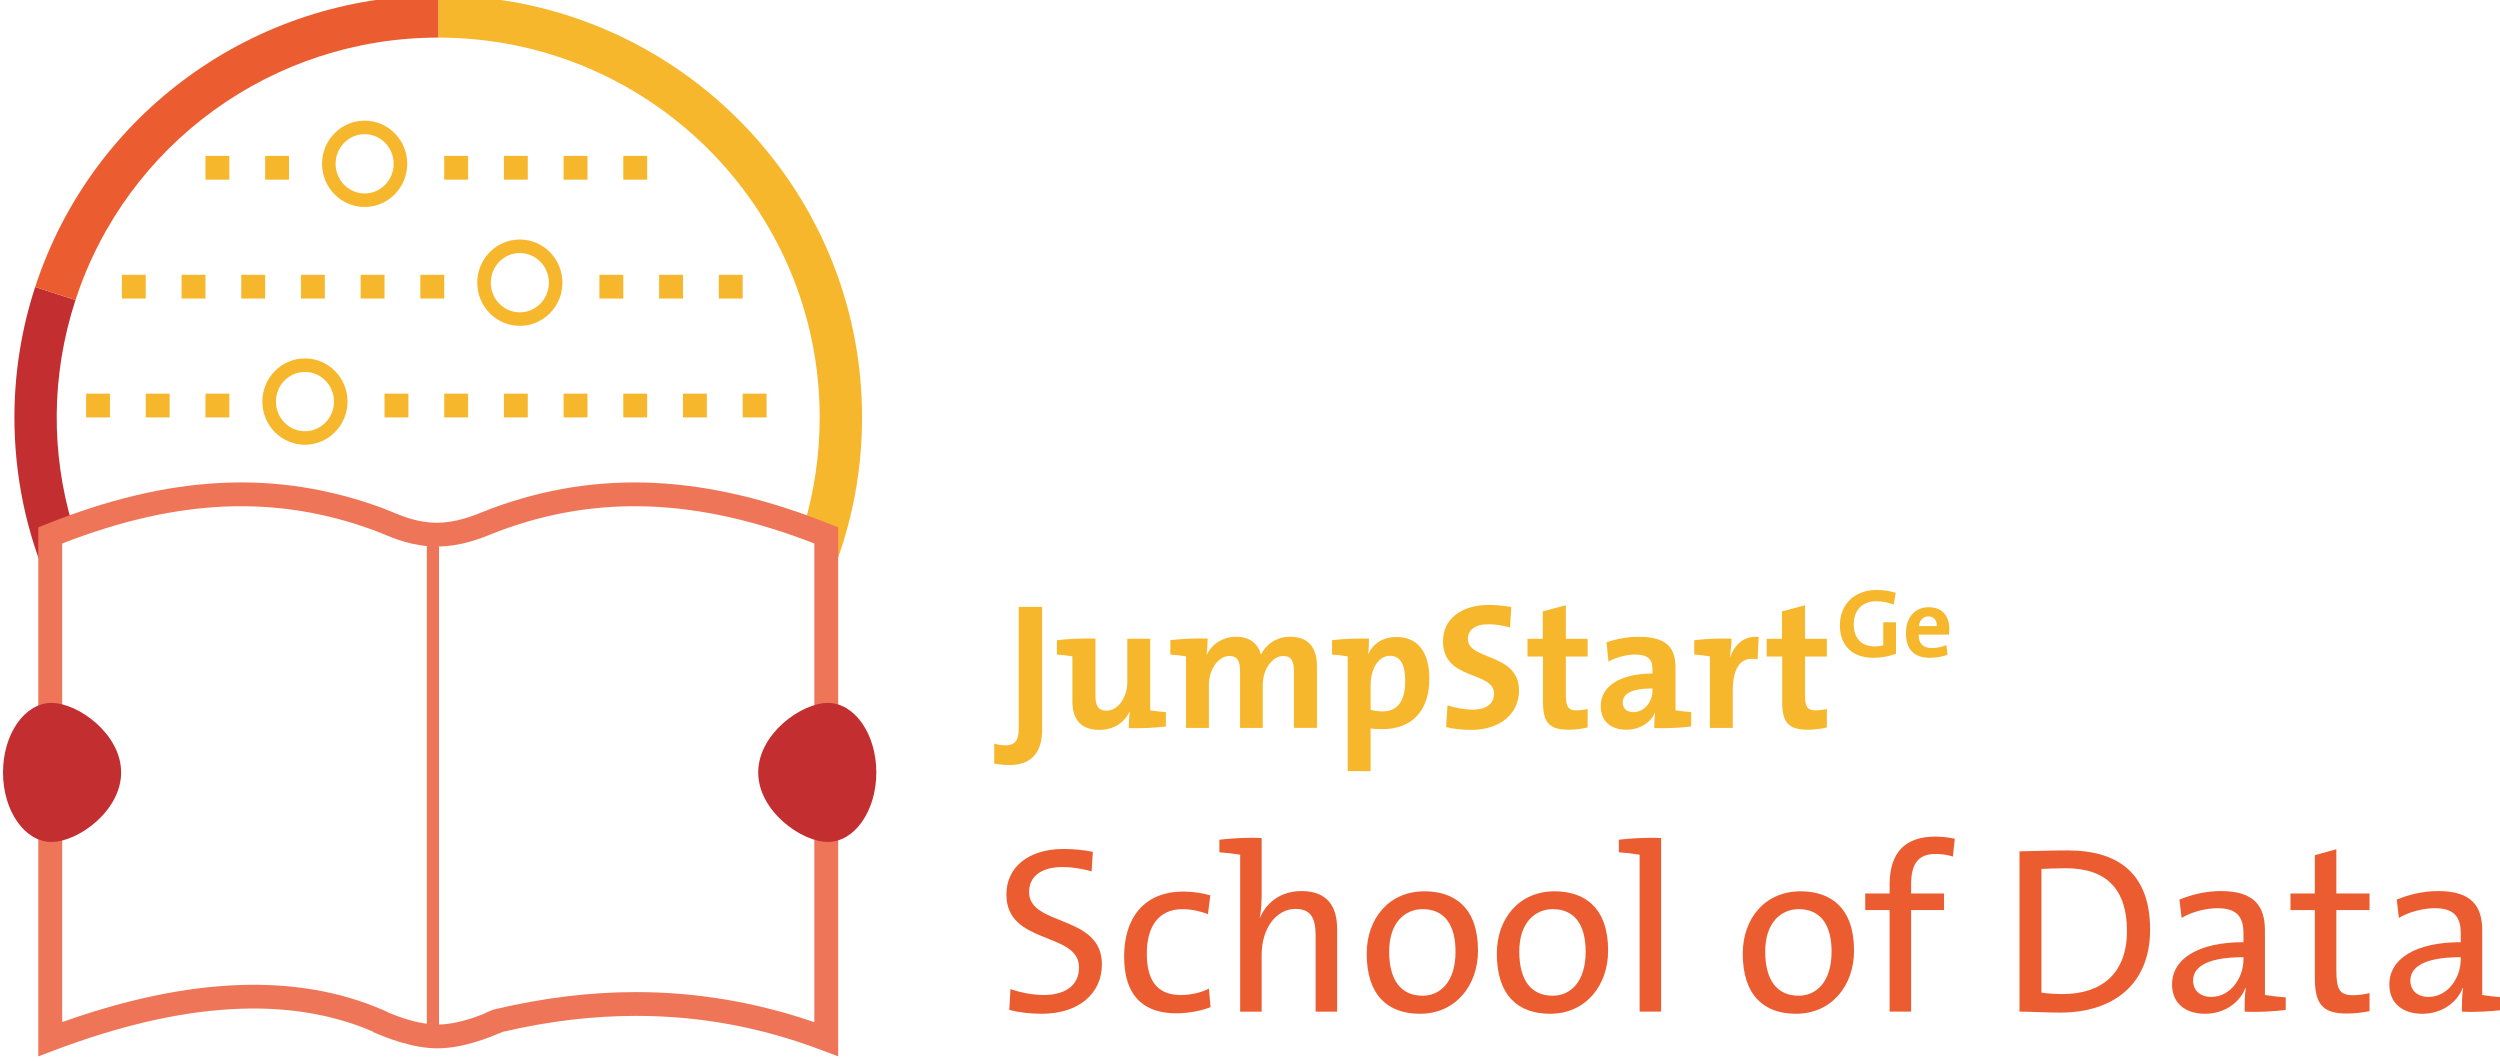 <?xml version="1.0" encoding="utf-8"?>
<!-- Generator: Adobe Illustrator 16.0.0, SVG Export Plug-In . SVG Version: 6.00 Build 0)  -->
<!DOCTYPE svg PUBLIC "-//W3C//DTD SVG 1.1//EN" "http://www.w3.org/Graphics/SVG/1.1/DTD/svg11.dtd">
<svg version="1.1" id="Layer_1" xmlns="http://www.w3.org/2000/svg" xmlns:xlink="http://www.w3.org/1999/xlink" x="0px" y="0px"
	 width="205px" height="87px" viewBox="0 0 205 87" enable-background="new 0 0 205 87" xml:space="preserve">
<g>
	<g>
		<g>
			<g>
				<path fill="#F6B72D" d="M82.769,62.733c-0.534,0-0.903-0.058-1.242-0.116v-1.648c0.237,0.088,0.561,0.147,0.916,0.147
					c0.695,0,1.094-0.294,1.094-1.368v-9.986h1.919v10.062C85.455,61.455,84.791,62.733,82.769,62.733z"/>
				<path fill="#F6B72D" d="M92.559,59.704c0-0.338,0.015-0.896,0.088-1.31l-0.03-0.014c-0.428,0.867-1.284,1.471-2.481,1.471
					c-1.668,0-2.2-1.059-2.2-2.338v-3.692c-0.354-0.059-0.842-0.118-1.27-0.146v-1.178c0.975-0.118,2.141-0.161,3.16-0.133v4.692
					c0,0.765,0.207,1.221,0.9,1.221c0.96,0,1.714-1.09,1.714-2.368v-3.53h1.876v5.869c0.355,0.059,0.857,0.117,1.285,0.146v1.177
					C94.672,59.69,93.534,59.733,92.559,59.704z"/>
				<path fill="#F6B72D" d="M106.102,59.69v-4.633c0-0.781-0.178-1.266-0.871-1.266c-0.828,0-1.685,0.971-1.685,2.396v3.502h-1.861
					v-4.633c0-0.722-0.147-1.266-0.872-1.266c-0.871,0-1.683,1.029-1.683,2.396v3.502h-1.876v-5.869
					c-0.354-0.059-0.855-0.118-1.286-0.146v-1.178c0.931-0.118,2.084-0.161,3.059-0.133c0,0.354-0.031,0.897-0.089,1.322h0.014
					c0.443-0.896,1.33-1.469,2.422-1.469c1.299,0,1.846,0.764,2.024,1.469c0.34-0.719,1.152-1.469,2.393-1.469
					c1.418,0,2.201,0.78,2.201,2.441v5.03H106.102z"/>
				<path fill="#F6B72D" d="M109.229,53.676v-1.178c0.932-0.118,2.054-0.161,3.029-0.133c0,0.367-0.015,0.853-0.074,1.235h0.03
					c0.412-0.853,1.195-1.367,2.304-1.367c1.741,0,2.688,1.249,2.688,3.411c0,2.545-1.329,4.148-3.87,4.148
					c-0.354,0-0.637-0.015-0.946-0.06v3.5h-1.876v-9.412C110.161,53.763,109.659,53.703,109.229,53.676z M113.972,53.777
					c-0.989,0-1.581,1.147-1.581,2.397v2.03c0.296,0.088,0.605,0.131,0.99,0.131c1.078,0,1.846-0.676,1.846-2.484
					C115.227,54.483,114.828,53.777,113.972,53.777z"/>
				<path fill="#F6B72D" d="M120.618,59.852c-0.711,0-1.419-0.073-2.039-0.234l0.117-1.779c0.561,0.189,1.359,0.352,2.083,0.352
					c0.975,0,1.729-0.396,1.729-1.308c0-1.898-4.182-1.03-4.182-4.296c0-1.765,1.403-2.985,3.797-2.985
					c0.562,0,1.211,0.073,1.802,0.175l-0.104,1.679c-0.562-0.163-1.182-0.265-1.788-0.265c-1.107,0-1.669,0.5-1.669,1.205
					c0,1.779,4.195,1.118,4.195,4.223C124.561,58.482,123.068,59.852,120.618,59.852z"/>
				<path fill="#F6B72D" d="M128.65,59.838c-1.626,0-2.126-0.59-2.126-2.296v-3.706h-1.271V52.38h1.256v-2.25l1.891-0.501v2.751
					h1.787v1.456h-1.787v3.207c0,0.941,0.222,1.206,0.87,1.206c0.311,0,0.652-0.044,0.917-0.119v1.517
					C129.714,59.764,129.168,59.838,128.65,59.838z"/>
				<path fill="#F6B72D" d="M135.65,59.704c0-0.426,0.015-0.867,0.072-1.25l-0.014-0.015c-0.354,0.823-1.254,1.398-2.348,1.398
					c-1.33,0-2.098-0.751-2.098-1.928c0-1.75,1.743-2.678,4.239-2.678v-0.396c0-0.766-0.369-1.161-1.434-1.161
					c-0.664,0-1.55,0.22-2.171,0.572l-0.162-1.573c0.738-0.265,1.683-0.456,2.629-0.456c2.364,0,3.028,0.94,3.028,2.544v3.486
					c0.354,0.059,0.856,0.117,1.284,0.146v1.177C137.747,59.69,136.609,59.733,135.65,59.704z M135.503,56.455
					c-1.994,0-2.438,0.572-2.438,1.162c0,0.469,0.325,0.777,0.872,0.777c0.932,0,1.566-0.881,1.566-1.765V56.455z"/>
				<path fill="#F6B72D" d="M141.849,53.851h0.029c0.355-0.928,1.063-1.735,2.334-1.632l-0.09,1.853
					c-1.357-0.279-2.036,0.603-2.036,2.633v2.986h-1.877v-5.869c-0.354-0.059-0.855-0.118-1.284-0.146v-1.178
					c0.931-0.118,2.069-0.161,3.058-0.133C141.982,52.748,141.938,53.336,141.849,53.851z"/>
				<path fill="#F6B72D" d="M148.265,59.838c-1.624,0-2.127-0.59-2.127-2.296v-3.706h-1.27V52.38h1.255v-2.25l1.89-0.501v2.751
					h1.788v1.456h-1.788v3.207c0,0.941,0.223,1.206,0.872,1.206c0.31,0,0.65-0.044,0.916-0.119v1.517
					C149.328,59.764,148.781,59.838,148.265,59.838z"/>
			</g>
		</g>
		<path fill="#F6B72D" d="M155.29,49.575c-0.436-0.168-0.935-0.272-1.441-0.272c-1.07,0-1.842,0.673-1.842,1.884
			c0,1.144,0.628,1.818,1.729,1.818c0.258,0,0.482-0.032,0.692-0.096v-1.883h1.044v2.579c-0.538,0.216-1.205,0.336-1.855,0.336
			c-1.723,0-2.746-1.009-2.746-2.659c0-1.699,1.16-2.907,3.042-2.907c0.54,0,1.069,0.097,1.537,0.231L155.29,49.575z"/>
		<path fill="#F6B72D" d="M159.812,52.036h-2.478c-0.01,0.743,0.361,1.105,1.102,1.105c0.394,0,0.82-0.09,1.166-0.249l0.097,0.791
			c-0.427,0.171-0.933,0.258-1.431,0.258c-1.271,0-1.979-0.633-1.979-2.034c0-1.218,0.675-2.114,1.874-2.114
			c1.165,0,1.681,0.792,1.681,1.778C159.843,51.707,159.835,51.867,159.812,52.036z M158.13,50.545
			c-0.427,0-0.724,0.312-0.779,0.794h1.471C158.837,50.842,158.563,50.545,158.13,50.545z"/>
	</g>
	<g>
		<g>
			<path fill="#EB5D30" d="M85.424,83.13c-0.96,0-1.9-0.116-2.664-0.312l0.098-1.716c0.764,0.273,1.801,0.488,2.722,0.488
				c1.586,0,2.898-0.644,2.898-2.262c0-2.965-5.954-1.794-5.954-5.987c0-2.164,1.724-3.726,4.7-3.726
				c0.803,0,1.606,0.078,2.389,0.234l-0.098,1.6c-0.764-0.215-1.606-0.352-2.389-0.352c-1.802,0-2.742,0.819-2.742,2.048
				c0,2.847,5.973,1.814,5.973,5.929C90.359,81.434,88.498,83.13,85.424,83.13z"/>
			<path fill="#EB5D30" d="M96.447,83.092c-2.33,0-4.269-1.094-4.269-4.661c0-3.121,1.606-5.323,4.857-5.323
				c0.764,0,1.527,0.115,2.212,0.311l-0.195,1.542c-0.607-0.234-1.332-0.41-2.096-0.41c-1.958,0-2.918,1.442-2.918,3.647
				c0,1.892,0.627,3.393,2.781,3.393c0.823,0,1.685-0.194,2.311-0.527l0.137,1.522C98.621,82.838,97.583,83.092,96.447,83.092z"/>
			<path fill="#EB5D30" d="M99.989,69.89v-1.034c0.979-0.116,2.331-0.195,3.466-0.137v4.583c0,0.624-0.039,1.424-0.156,1.931
				l0.02,0.02c0.568-1.326,1.782-2.185,3.408-2.185c2.213,0,2.917,1.385,2.917,3.102v6.785h-1.763v-6.26
				c0-1.365-0.371-2.164-1.645-2.164c-1.605,0-2.781,1.619-2.781,3.763v4.661h-1.762v-12.87
				C101.223,70.006,100.557,69.927,99.989,69.89z"/>
			<path fill="#EB5D30" d="M116.437,83.13c-2.644,0-4.367-1.521-4.367-4.933c0-2.849,1.802-5.11,4.739-5.11
				c2.487,0,4.387,1.365,4.387,4.856C121.195,80.867,119.315,83.13,116.437,83.13z M116.652,74.55c-1.41,0-2.742,1.072-2.742,3.472
				c0,2.34,0.96,3.627,2.742,3.627c1.449,0,2.701-1.131,2.701-3.608C119.354,75.837,118.453,74.55,116.652,74.55z"/>
			<path fill="#EB5D30" d="M127.107,83.13c-2.644,0-4.367-1.521-4.367-4.933c0-2.849,1.802-5.11,4.739-5.11
				c2.487,0,4.387,1.365,4.387,4.856C131.866,80.867,129.986,83.13,127.107,83.13z M127.323,74.55c-1.41,0-2.742,1.072-2.742,3.472
				c0,2.34,0.96,3.627,2.742,3.627c1.449,0,2.701-1.131,2.701-3.608C130.024,75.837,129.124,74.55,127.323,74.55z"/>
			<path fill="#EB5D30" d="M136.211,82.954h-1.762v-12.87c-0.471-0.078-1.136-0.157-1.703-0.194v-1.034
				c0.979-0.116,2.329-0.195,3.465-0.137V82.954z"/>
			<path fill="#EB5D30" d="M147.273,83.13c-2.644,0-4.367-1.521-4.367-4.933c0-2.849,1.802-5.11,4.739-5.11
				c2.487,0,4.387,1.365,4.387,4.856C152.032,80.867,150.152,83.13,147.273,83.13z M147.489,74.55c-1.41,0-2.742,1.072-2.742,3.472
				c0,2.34,0.96,3.627,2.742,3.627c1.449,0,2.701-1.131,2.701-3.608C150.19,75.837,149.29,74.55,147.489,74.55z"/>
			<path fill="#EB5D30" d="M160.137,70.239c-0.45-0.155-0.959-0.214-1.429-0.214c-1.391,0-1.997,0.78-1.997,2.496v0.742h2.701v1.363
				h-2.701v8.327h-1.763v-8.327h-1.998v-1.363h1.998v-0.722c0-2.672,1.312-3.939,3.739-3.939c0.549,0,1.078,0.058,1.606,0.175
				L160.137,70.239z"/>
			<path fill="#EB5D30" d="M168.946,83.033c-1.331,0-2.369-0.079-3.349-0.079V69.812c1.02-0.021,2.507-0.078,3.956-0.078
				c4.229,0,6.756,1.969,6.756,6.493C176.31,80.731,173.274,83.033,168.946,83.033z M169.378,71.195
				c-0.687,0-1.488,0.039-1.979,0.06v10.141c0.49,0.077,1.215,0.116,1.743,0.116c3.094,0,5.268-1.6,5.268-5.168
				C174.41,72.989,172.805,71.195,169.378,71.195z"/>
			<path fill="#EB5D30" d="M184.062,82.954c0-0.683,0-1.384,0.098-1.93h-0.039c-0.47,1.19-1.703,2.105-3.31,2.105
				c-1.605,0-2.702-0.858-2.702-2.398c0-2.126,2.173-3.472,5.855-3.472v-0.722c0-1.345-0.53-2.065-2.135-2.065
				c-0.921,0-2.096,0.291-2.938,0.798l-0.177-1.501c0.94-0.39,2.115-0.702,3.407-0.702c2.802,0,3.604,1.307,3.604,3.237v5.285
				c0.471,0.078,1.137,0.156,1.705,0.194v1.033C186.451,82.936,185.101,83.014,184.062,82.954z M183.965,78.489
				c-3.389,0-4.132,1.032-4.132,1.91c0,0.82,0.587,1.347,1.487,1.347c1.587,0,2.645-1.561,2.645-3.081V78.489z"/>
			<path fill="#EB5D30" d="M192.422,83.111c-1.997,0-2.604-0.819-2.604-2.906v-5.578h-1.998v-1.363h1.998v-3.14l1.763-0.488v3.628
				h2.722v1.363h-2.722v4.954c0,1.6,0.293,2.027,1.391,2.027c0.45,0,0.939-0.078,1.331-0.175v1.481
				C193.753,83.033,193.049,83.111,192.422,83.111z"/>
			<path fill="#EB5D30" d="M201.878,82.954c0-0.683,0-1.384,0.098-1.93h-0.038c-0.471,1.19-1.703,2.105-3.31,2.105
				s-2.703-0.858-2.703-2.398c0-2.126,2.174-3.472,5.856-3.472v-0.722c0-1.345-0.53-2.065-2.135-2.065
				c-0.921,0-2.096,0.291-2.938,0.798l-0.176-1.501c0.939-0.39,2.115-0.702,3.407-0.702c2.801,0,3.604,1.307,3.604,3.237v5.285
				c0.47,0.078,1.137,0.156,1.704,0.194v1.033C204.268,82.936,202.917,83.014,201.878,82.954z M201.781,78.489
				c-3.389,0-4.132,1.032-4.132,1.91c0,0.82,0.587,1.347,1.487,1.347c1.587,0,2.645-1.561,2.645-3.081V78.489z"/>
		</g>
	</g>
	<g>
		<g>
			<path fill-rule="evenodd" clip-rule="evenodd" fill="#F6B72D" d="M65.912,43.154c0.848-2.828,1.303-5.824,1.303-8.925
				c0-17.202-14.004-31.146-31.278-31.146v-3.46c19.193,0,34.753,15.494,34.753,34.607c0,4.941-1.04,9.642-2.914,13.893
				l-0.064-3.962L65.912,43.154z"/>
			<path fill-rule="evenodd" clip-rule="evenodd" fill="#C32E30" d="M5.917,42.984c-1.716-5.812-1.75-12.183,0.272-18.379
				l-3.306-1.07c-1.126,3.454-1.701,7.063-1.701,10.694c0,4.826,0.992,9.42,2.784,13.593l0.051-3.844L5.917,42.984z"/>
			<path fill-rule="evenodd" clip-rule="evenodd" fill="#EB5D30" d="M2.884,23.535C7.537,9.277,20.881-0.377,35.937-0.377v3.46
				c-13.55,0-25.56,8.688-29.747,21.522L2.884,23.535z"/>
		</g>
		<g>
			<path fill="#EF7559" d="M68.731,86.623l-1.327-0.502c-5.021-1.898-10.004-2.819-15.235-2.819c-3.574,0-7.17,0.431-10.985,1.318
				l0.002,0.006l-0.211,0.088c-0.816,0.341-2.984,1.249-5.096,1.249c-2.11,0-4.263-0.906-5.074-1.248l-0.214-0.089l0.011-0.028
				c-6.893-2.976-15.639-2.444-26.135,1.523l-1.327,0.502V43.245l0.613-0.247c10.224-4.099,18.935-4.518,27.596-1.341
				c0.206,0.075,0.44,0.172,0.702,0.281c0.937,0.392,2.219,0.928,3.758,0.928c1.588,0,2.966-0.557,3.973-0.963
				c0.234-0.095,0.445-0.18,0.63-0.247c8.66-3.177,17.487-2.753,27.705,1.342l0.613,0.247V86.623z M31.914,83.063
				c0.867,0.354,2.483,0.95,3.967,0.95c1.37,0,2.859-0.507,3.768-0.865c0.064-0.037,0.133-0.073,0.206-0.108l0-0.003
				c0.006-0.001,0.013-0.004,0.02-0.006c0.161-0.077,0.34-0.146,0.528-0.22l0.132-0.042c4.04-0.954,7.845-1.418,11.636-1.418
				c4.937,0,9.843,0.829,14.604,2.468V44.565c-9.491-3.683-17.651-4.026-25.686-1.079c-0.168,0.061-0.357,0.139-0.568,0.223
				c-1.091,0.441-2.739,1.107-4.709,1.107c-1.933,0-3.487-0.65-4.516-1.08c-0.229-0.096-0.435-0.182-0.618-0.248
				C22.641,40.54,14.593,40.881,5.1,44.565v39.246c10.457-3.719,19.286-4.045,26.318-0.986
				C31.567,82.887,31.748,82.958,31.914,83.063z"/>
		</g>
		<rect x="35" y="44" fill="#EF7559" width="1" height="41"/>
		<path fill-rule="evenodd" clip-rule="evenodd" fill="#C32E30" d="M71.859,63.34c0,3.147-1.778,5.7-3.971,5.7
			c-2.192,0-5.715-2.553-5.715-5.7s3.522-5.7,5.715-5.7C70.082,57.64,71.859,60.192,71.859,63.34z"/>
		<path fill-rule="evenodd" clip-rule="evenodd" fill="#C32E30" d="M9.933,63.34c0,3.147-3.522,5.7-5.715,5.7
			s-3.971-2.553-3.971-5.7s1.778-5.7,3.971-5.7S9.933,60.192,9.933,63.34z"/>
		<path fill="#F6B72D" d="M53.068,14.732H51.11v-1.949h1.958V14.732z M48.173,14.732h-1.958v-1.949h1.958V14.732z M43.279,14.732
			h-1.958v-1.949h1.958V14.732z M38.384,14.732h-1.958v-1.949h1.958V14.732z M23.7,14.732h-1.958v-1.949H23.7V14.732z
			 M18.805,14.732h-1.958v-1.949h1.958V14.732z"/>
		<path fill="#F6B72D" d="M60.9,24.481h-1.958v-1.949H60.9V24.481z M56.005,24.481h-1.958v-1.949h1.958V24.481z M51.11,24.481
			h-1.958v-1.949h1.958V24.481z M36.426,24.481h-1.958v-1.949h1.958V24.481z M31.531,24.481h-1.958v-1.949h1.958V24.481z
			 M26.636,24.481h-1.958v-1.949h1.958V24.481z M21.742,24.481h-1.958v-1.949h1.958V24.481z M16.847,24.481h-1.958v-1.949h1.958
			V24.481z M11.952,24.481H9.994v-1.949h1.958V24.481z"/>
		<path fill="#F6B72D" d="M62.858,34.229H60.9v-1.95h1.958V34.229z M57.963,34.229h-1.958v-1.95h1.958V34.229z M53.068,34.229H51.11
			v-1.95h1.958V34.229z M48.173,34.229h-1.958v-1.95h1.958V34.229z M43.279,34.229h-1.958v-1.95h1.958V34.229z M38.384,34.229
			h-1.958v-1.95h1.958V34.229z M33.489,34.229h-1.958v-1.95h1.958V34.229z M18.805,34.229h-1.958v-1.95h1.958V34.229z M13.91,34.229
			h-1.958v-1.95h1.958V34.229z M9.015,34.229H7.058v-1.95h1.958V34.229z"/>
		<path fill="#F6B72D" d="M29.9,16.972c-1.926,0-3.493-1.587-3.493-3.539s1.567-3.54,3.493-3.54s3.493,1.588,3.493,3.54
			S31.826,16.972,29.9,16.972z M29.9,11.001c-1.312,0-2.38,1.091-2.38,2.432s1.068,2.431,2.38,2.431s2.38-1.09,2.38-2.431
			S31.212,11.001,29.9,11.001z"/>
		<path fill="#F6B72D" d="M42.626,26.72c-1.926,0-3.493-1.587-3.493-3.539s1.567-3.54,3.493-3.54c1.927,0,3.494,1.588,3.494,3.54
			S44.553,26.72,42.626,26.72z M42.626,20.75c-1.312,0-2.38,1.09-2.38,2.432c0,1.341,1.068,2.431,2.38,2.431
			c1.313,0,2.381-1.09,2.381-2.431C45.007,21.84,43.939,20.75,42.626,20.75z"/>
		<path fill="#F6B72D" d="M25.005,36.469c-1.926,0-3.493-1.588-3.493-3.539c0-1.952,1.567-3.54,3.493-3.54s3.493,1.588,3.493,3.54
			C28.498,34.881,26.931,36.469,25.005,36.469z M25.005,30.498c-1.312,0-2.38,1.09-2.38,2.432c0,1.34,1.068,2.431,2.38,2.431
			c1.313,0,2.381-1.091,2.381-2.431C27.386,31.588,26.318,30.498,25.005,30.498z"/>
	</g>
</g>
</svg>
